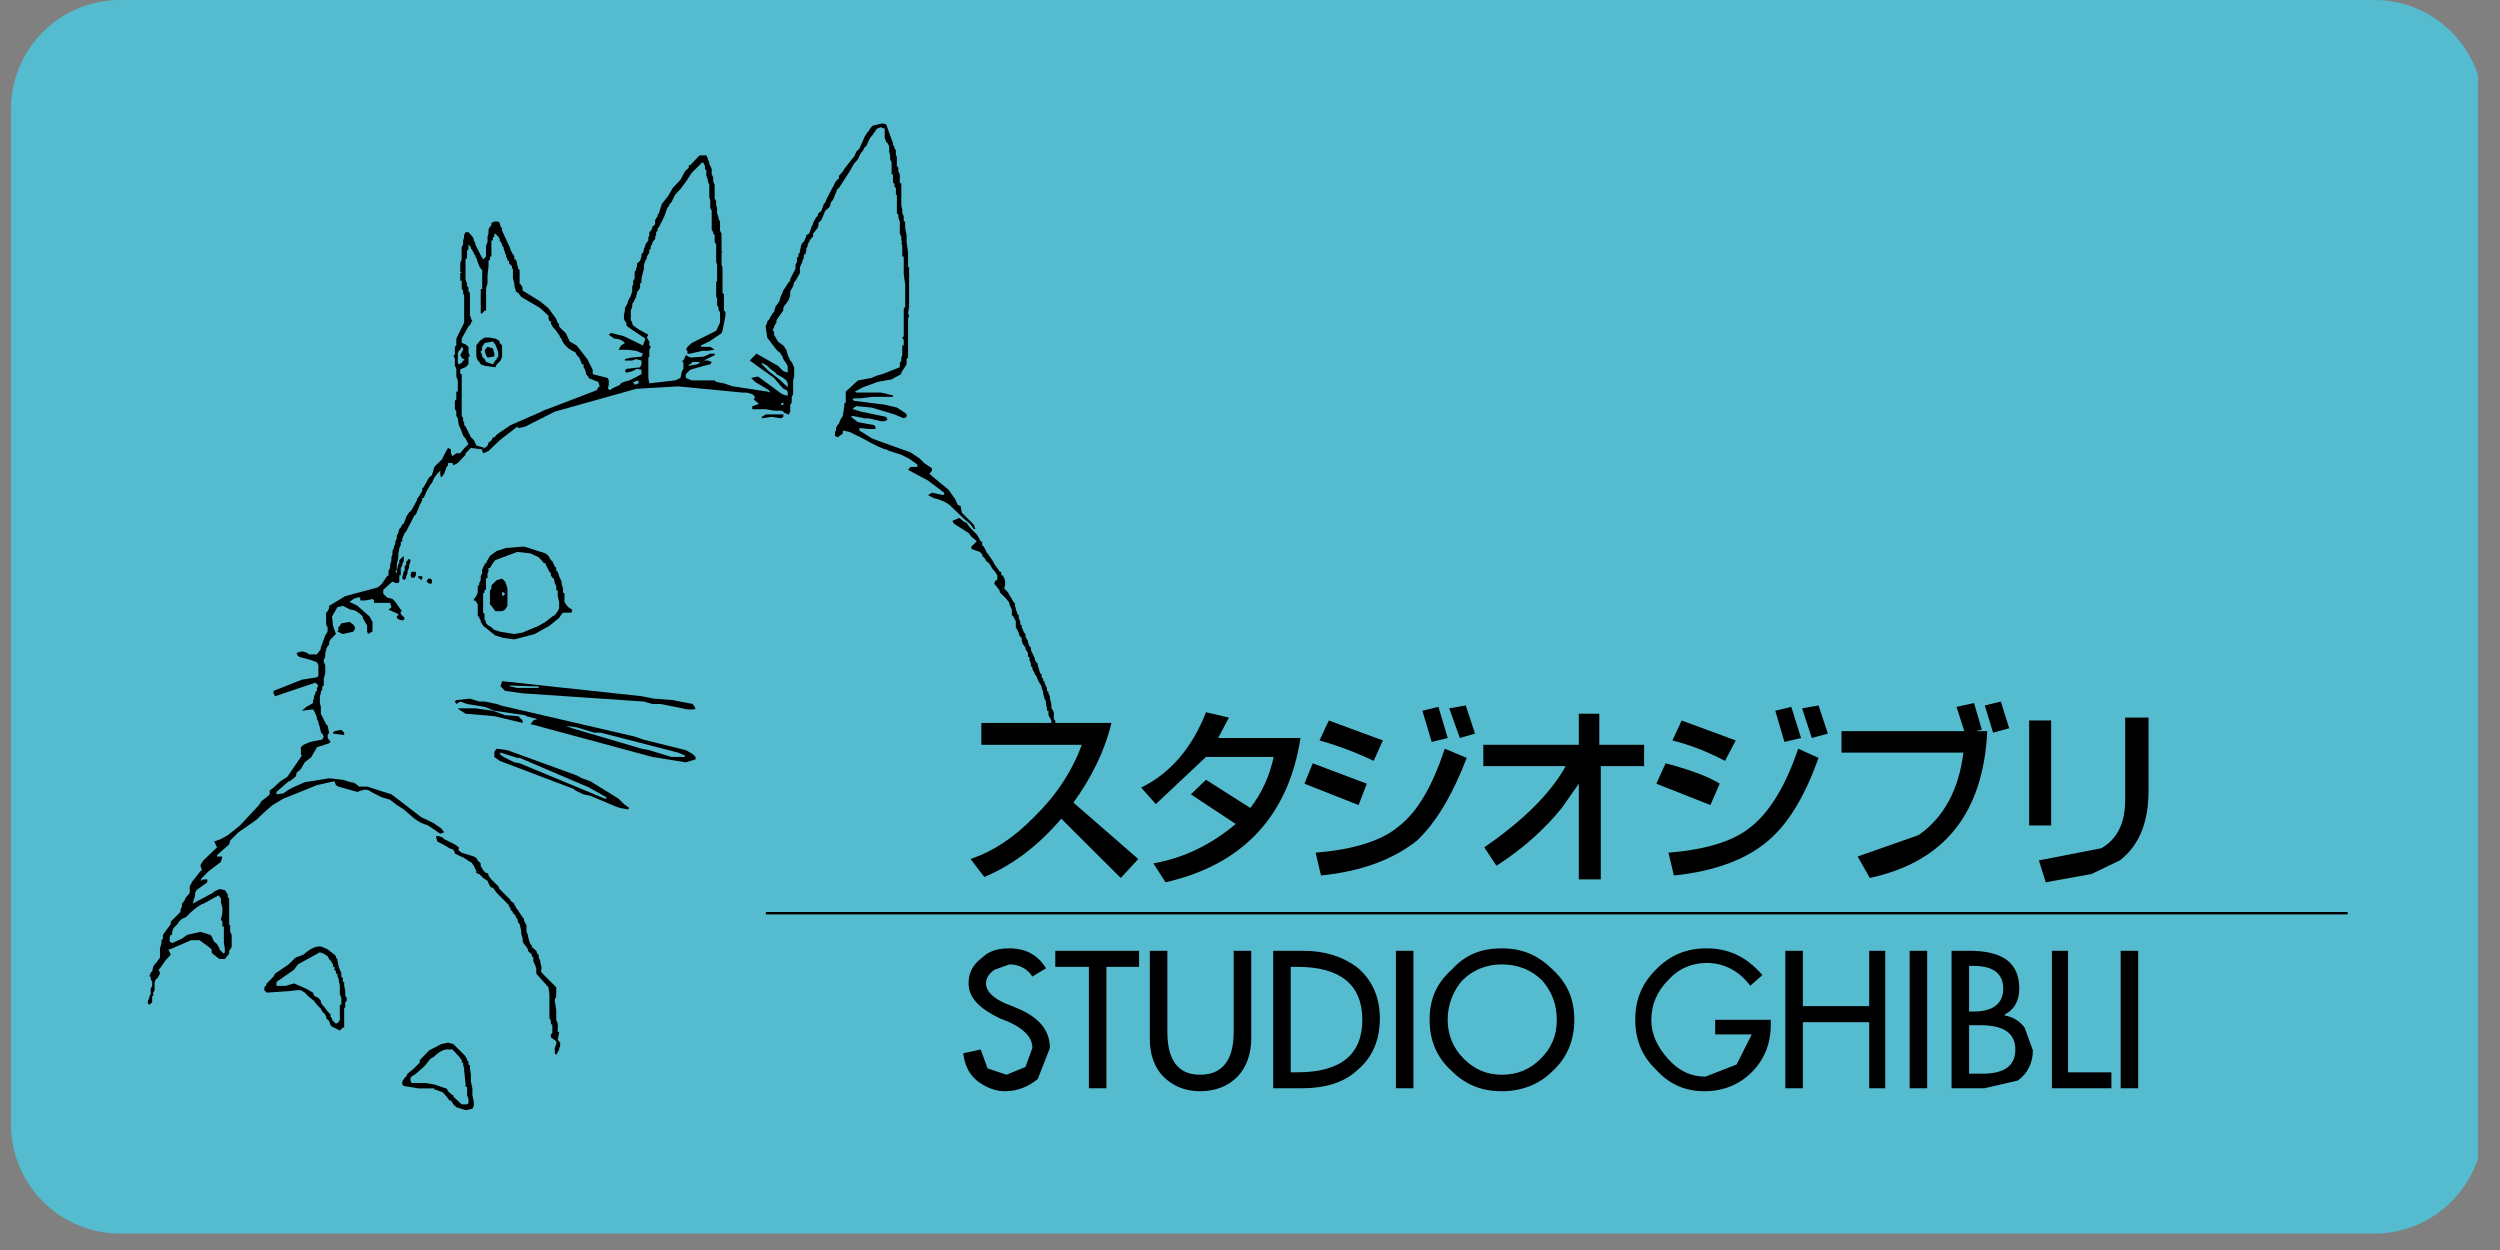 <svg xmlns="http://www.w3.org/2000/svg" xmlns:xlink="http://www.w3.org/1999/xlink" width="150" zoomAndPan="magnify" viewBox="0 0 112.5 56.25" height="75" preserveAspectRatio="xMidYMid meet" version="1.0"><rect x="0" y="0" width="112.5" height="56.25" fill="#808080" stroke="none"/><defs><clipPath id="7a5cc5aa4e"><path d="M 0.492 0 L 111.512 0 L 111.512 55.512 L 0.492 55.512 Z M 0.492 0 " clip-rule="nonzero"/></clipPath><clipPath id="ea605d7382"><path d="M 5.406 0 L 106.844 0 C 108.145 0 109.395 0.516 110.316 1.438 C 111.238 2.359 111.758 3.609 111.758 4.914 L 111.758 50.598 C 111.758 51.898 111.238 53.148 110.316 54.07 C 109.395 54.992 108.145 55.512 106.844 55.512 L 5.406 55.512 C 4.102 55.512 2.852 54.992 1.934 54.07 C 1.012 53.148 0.492 51.898 0.492 50.598 L 0.492 4.914 C 0.492 3.609 1.012 2.359 1.934 1.438 C 2.852 0.516 4.102 0 5.406 0 Z M 5.406 0 " clip-rule="nonzero"/></clipPath><clipPath id="c4709912c6"><path d="M 18 18 L 105.738 18 L 105.738 49.957 L 18 49.957 Z M 18 18 " clip-rule="nonzero"/></clipPath><clipPath id="07d8b8fe7a"><path d="M 11 15 L 48 15 L 48 49.957 L 11 49.957 Z M 11 15 " clip-rule="nonzero"/></clipPath><clipPath id="f7f2f4fcd0"><path d="M 6.562 5.551 L 44 5.551 L 44 46 L 6.562 46 Z M 6.562 5.551 " clip-rule="nonzero"/></clipPath></defs><g clip-path="url(#7a5cc5aa4e)"><g clip-path="url(#ea605d7382)"><path fill="#55bbcf" d="M 0.492 0 L 111.758 0 L 111.758 55.512 L 0.492 55.512 Z M 0.492 0 " fill-opacity="1" fill-rule="nonzero"/></g></g><path fill="#ffffff" d="M 25.273 32.664 L 25.273 32.598 L 25.207 32.598 L 24.855 32.531 Z M 25.273 32.664 " fill-opacity="1" fill-rule="nonzero"/><g clip-path="url(#c4709912c6)"><path fill="#000000" d="M 45.426 43.398 C 45.844 43.398 46.215 43.574 46.457 43.945 L 47.07 43.574 C 46.699 42.961 46.148 42.676 45.426 42.676 C 44.922 42.676 44.504 42.785 44.199 43.094 C 43.781 43.398 43.586 43.77 43.586 44.254 C 43.586 44.906 44.09 45.391 44.988 45.824 L 45.426 46 C 46.086 46.309 46.457 46.68 46.457 47.16 L 46.148 48.012 L 45.293 48.363 L 44.441 48.078 L 44.133 47.227 L 43.344 47.398 C 43.41 47.902 43.582 48.316 43.957 48.625 C 44.328 48.91 44.746 49.105 45.227 49.105 C 45.777 49.105 46.258 48.91 46.699 48.559 L 47.246 47.16 C 47.246 46.371 46.762 45.762 45.711 45.344 L 45.227 45.148 C 44.68 44.906 44.371 44.602 44.371 44.254 C 44.371 44.012 44.504 43.816 44.746 43.641 Z M 49.789 43.508 L 51.258 43.508 L 51.258 42.785 L 47.488 42.785 L 47.488 43.508 L 49 43.508 L 49 48.973 L 49.789 48.973 Z M 56.305 46.746 L 56.305 42.785 L 55.516 42.785 L 55.516 46.438 C 55.516 47.707 55.012 48.363 54 48.363 C 53.016 48.363 52.531 47.707 52.531 46.438 L 52.531 42.785 L 51.742 42.785 L 51.742 46.746 C 51.742 47.398 51.918 48.012 52.355 48.449 C 52.773 48.867 53.32 49.105 54 49.105 C 54.723 49.105 55.273 48.867 55.688 48.449 C 56.105 48.012 56.305 47.398 56.305 46.746 M 58.629 42.785 L 57.293 42.785 L 57.293 48.973 L 58.562 48.973 L 58.387 48.254 L 58.082 48.254 L 58.082 43.508 L 58.387 43.508 C 60.316 43.508 61.305 44.316 61.305 45.891 C 61.305 47.465 60.316 48.254 58.387 48.254 L 58.562 48.973 C 59.594 48.973 60.449 48.734 61.043 48.188 C 61.723 47.641 62.094 46.852 62.094 45.824 C 62.094 44.844 61.723 44.055 61.043 43.508 C 60.383 43.027 59.594 42.785 58.629 42.785 M 63.605 42.785 L 62.816 42.785 L 62.816 48.973 L 63.605 48.973 Z M 70.844 45.891 C 70.844 44.973 70.539 44.25 69.879 43.641 C 69.199 42.961 68.477 42.676 67.578 42.676 C 66.656 42.676 65.934 42.961 65.32 43.641 L 65.801 44.121 C 66.285 43.641 66.898 43.398 67.578 43.398 C 68.301 43.398 68.914 43.641 69.398 44.121 C 69.84 44.629 70.059 45.219 70.055 45.891 C 70.062 46.578 69.82 47.16 69.332 47.641 C 68.848 48.129 68.266 48.367 67.578 48.363 C 66.898 48.363 66.348 48.121 65.867 47.641 C 65.383 47.16 65.145 46.547 65.145 45.891 C 65.145 45.215 65.383 44.602 65.801 44.121 L 65.32 43.641 C 64.637 44.25 64.332 44.973 64.332 45.891 C 64.332 46.789 64.637 47.574 65.32 48.188 C 65.934 48.801 66.656 49.105 67.578 49.105 C 68.477 49.105 69.266 48.801 69.879 48.188 C 70.539 47.574 70.844 46.789 70.844 45.891 M 78.762 44.359 L 79.309 43.879 C 78.629 43.094 77.84 42.676 76.809 42.676 C 75.91 42.676 75.164 42.961 74.508 43.641 C 73.895 44.25 73.586 44.973 73.586 45.891 C 73.586 46.789 73.895 47.531 74.508 48.121 C 75.121 48.801 75.844 49.105 76.699 49.105 C 77.555 49.105 78.277 48.801 78.828 48.25 C 79.375 47.707 79.684 46.984 79.684 46.133 L 79.684 45.891 L 77.184 45.891 L 77.184 46.547 L 78.828 46.547 L 78.148 47.902 L 76.746 48.449 C 76.086 48.449 75.539 48.188 75.055 47.641 C 74.574 47.094 74.309 46.547 74.309 45.891 C 74.309 45.211 74.574 44.602 75.055 44.121 C 75.539 43.574 76.152 43.332 76.809 43.332 C 77.598 43.332 78.277 43.707 78.762 44.359 M 80.34 42.785 L 80.34 48.973 L 81.129 48.973 L 81.129 46 L 84.113 46 L 84.113 48.973 L 84.836 48.973 L 84.836 42.785 L 84.113 42.785 L 84.113 45.277 L 81.129 45.277 L 81.129 42.785 Z M 86.723 48.973 L 86.723 42.785 L 85.934 42.785 L 85.934 48.973 Z M 88.609 42.785 L 87.82 42.785 L 87.82 48.973 L 89.289 48.973 L 90.801 48.625 C 91.242 48.316 91.48 47.816 91.48 47.27 L 91.109 46.242 C 90.879 45.941 90.582 45.762 90.211 45.695 L 90.211 45.652 C 90.629 45.453 90.867 45.039 90.867 44.492 C 90.867 43.332 90.145 42.785 88.609 42.785 L 88.609 43.465 L 88.805 43.465 C 89.703 43.465 90.145 43.816 90.145 44.492 C 90.145 45.148 89.703 45.52 88.805 45.52 L 88.609 45.52 L 88.609 46.133 L 89.113 46.133 C 90.145 46.133 90.691 46.48 90.691 47.227 C 90.691 47.945 90.211 48.316 89.223 48.316 L 88.609 48.316 L 88.609 43.465 M 92.336 48.973 L 95.012 48.973 L 95.012 48.254 L 93.062 48.254 L 93.062 42.785 L 92.336 42.785 Z M 96.219 48.973 L 96.219 42.785 L 95.43 42.785 L 95.43 48.973 Z M 44.16 32.531 L 44.16 33.516 L 48.68 33.516 C 48.238 34.719 47.516 35.812 46.527 36.773 C 45.629 37.691 44.707 38.305 43.676 38.656 L 44.293 39.465 C 45.496 38.961 46.66 38.129 47.758 36.84 L 50.434 39.508 L 51.223 38.656 L 48.305 36.117 C 49.094 35.023 49.707 33.824 50.016 32.531 Z M 54.27 34.062 L 57.316 34.062 C 57.121 34.961 56.77 35.703 56.266 36.359 L 54.27 35.09 L 53.59 35.746 L 55.609 37.078 C 54.512 38 53.281 38.609 51.902 38.852 L 52.449 39.703 C 55.914 38.918 57.977 36.73 58.523 33.211 L 54.816 33.211 L 55.301 32.293 L 54.27 32.051 C 53.656 33.625 52.691 34.785 51.352 35.441 L 52.012 36.184 Z M 66.004 34.105 L 65.016 33.691 C 64.469 35.332 63.809 36.535 62.91 37.211 C 62.121 37.867 60.828 38.238 59.203 38.371 L 59.445 39.398 C 61.332 39.203 62.715 38.656 63.766 37.824 C 64.602 37.035 65.344 35.812 66.004 34.105 M 66.375 33.012 L 65.961 31.746 L 65.215 31.875 L 65.695 33.211 Z M 59.074 34.348 L 58.699 35.266 L 61.137 36.227 L 61.508 35.266 Z M 59.797 32.422 L 59.379 33.32 C 60.219 33.555 61.027 33.863 61.816 34.238 L 62.23 33.32 Z M 64.008 31.984 L 64.426 33.387 L 65.148 33.211 L 64.73 31.809 Z M 75.676 32.422 L 75.258 33.32 C 76.047 33.516 76.836 33.824 77.625 34.238 L 78.109 33.32 Z M 74.953 34.348 L 74.535 35.266 L 76.969 36.227 L 77.387 35.266 C 76.902 34.961 76.113 34.652 74.953 34.348 M 81.836 34.105 L 80.918 33.691 C 80.367 35.332 79.645 36.535 78.789 37.211 C 78 37.867 76.727 38.238 75.082 38.371 L 75.324 39.398 C 77.211 39.203 78.613 38.656 79.578 37.824 C 80.5 37.035 81.223 35.812 81.836 34.105 M 81.531 33.211 L 82.254 33.012 L 81.836 31.746 L 81.094 31.875 Z M 80.301 33.387 L 81.047 33.211 L 80.609 31.809 L 79.887 31.984 Z M 90.414 32.773 L 90.039 31.57 L 89.316 31.746 L 89.688 32.969 Z M 88.898 32.902 L 89.184 32.84 L 88.832 31.637 L 88.043 31.809 L 88.395 32.902 L 82.867 32.902 L 82.867 33.867 L 88.352 33.867 C 88.152 35.504 87.496 36.773 86.332 37.582 L 83.594 38.543 L 84.141 39.508 C 87.496 38.785 89.25 36.598 89.426 32.902 L 88.898 32.902 M 96.684 32.293 L 95.633 32.293 L 95.633 35.988 C 95.633 37.035 95.281 37.758 94.559 38.172 L 91.75 38.719 L 92.059 39.703 L 94.117 39.332 L 95.391 38.719 C 96.246 38.062 96.684 37.035 96.684 35.57 L 96.684 32.293 M 92.301 32.422 L 91.312 32.422 L 91.312 37.145 L 92.301 37.145 Z M 66.75 33.516 L 66.75 34.477 L 70.457 34.477 C 69.773 35.703 68.57 36.906 66.793 38.129 L 67.34 38.961 C 68.57 38.172 69.535 37.277 70.281 36.359 L 71.047 35.266 L 71.047 39.574 L 72.035 39.574 L 72.035 34.477 L 73.984 34.477 L 73.984 33.516 L 71.969 33.516 L 71.969 32.117 L 71.047 32.117 L 71.047 33.516 Z M 105.648 41.148 L 105.648 41.039 L 34.461 41.039 L 34.461 41.148 Z M 35.25 18.758 L 35.25 18.648 L 34.461 18.648 L 34.285 18.758 L 34.285 18.824 L 34.703 18.758 L 35.141 18.824 Z M 25.402 26.715 L 25.336 26.652 L 25.336 26.477 L 25.273 26.277 L 25.273 26.168 L 25.16 25.93 L 25.098 25.73 L 25.031 25.688 L 25.031 25.559 L 24.965 25.492 L 24.855 25.25 L 24.789 25.207 L 24.68 25.012 L 24.547 24.902 L 23.582 24.594 L 22.77 24.66 L 22.355 24.793 L 22.047 25.012 L 21.98 25.141 L 21.938 25.207 L 21.871 25.34 L 21.805 25.383 L 21.805 25.449 L 21.742 25.492 L 21.742 25.559 L 21.695 25.625 L 21.695 25.797 L 21.633 25.93 L 21.633 26.105 L 21.566 26.234 L 21.566 26.344 L 21.5 26.344 L 21.5 26.652 L 21.434 26.824 L 21.324 26.957 L 21.324 27.023 L 21.391 27.023 L 21.5 27.199 L 21.5 27.742 L 21.566 27.742 L 21.566 27.809 L 21.633 27.918 L 21.633 27.984 L 21.742 28.16 L 21.871 28.051 L 21.871 27.984 L 21.805 27.875 L 21.805 27.633 L 21.742 27.57 L 21.742 26.715 L 21.805 26.652 L 21.805 26.539 L 21.871 26.539 L 21.871 26.039 L 21.938 25.996 L 21.938 25.797 L 21.98 25.73 L 21.98 25.559 L 22.047 25.559 L 22.18 25.34 L 22.289 25.207 L 23.277 24.836 L 23.867 24.902 L 24.242 25.078 L 24.48 25.34 L 24.547 25.34 L 24.547 25.383 L 24.723 25.73 L 24.789 25.797 L 24.789 25.887 L 24.855 25.996 L 24.922 26.039 L 24.965 26.234 L 24.965 26.277 L 25.031 26.344 L 25.031 26.539 L 25.098 26.586 L 25.098 26.824 L 25.16 27.09 L 25.16 27.371 L 25.098 27.504 L 24.965 27.68 L 24.855 27.742 L 24.547 27.984 L 24.242 28.16 L 23.516 28.465 L 23.145 28.531 L 22.484 28.422 L 22.289 28.355 L 22.246 28.355 L 22.113 28.227 L 21.938 28.117 L 21.871 28.051 L 21.742 28.16 L 22.289 28.598 L 22.66 28.707 L 23.145 28.773 L 24.066 28.531 L 24.723 28.16 L 25.16 27.809 L 25.273 27.633 L 25.336 27.57 L 25.711 27.57 L 25.754 27.438 L 25.578 27.328 L 25.469 27.199 L 25.402 27.09 Z M 18.102 25.996 L 18.102 26.039 L 18.211 26.105 L 18.277 25.996 L 18.277 25.93 L 18.34 25.797 L 18.34 25.688 L 18.406 25.559 L 18.406 25.449 L 18.473 25.25 L 18.473 25.207 L 18.406 25.141 L 18.34 25.207 L 18.34 25.25 L 18.277 25.25 L 18.277 25.449 L 18.211 25.449 L 18.211 25.688 L 18.164 25.688 L 18.164 25.73 Z M 18.715 25.73 L 18.516 25.73 L 18.473 25.887 L 18.516 25.996 L 18.648 25.996 L 18.715 25.887 Z M 19 25.93 L 18.824 25.93 L 18.824 25.996 L 18.957 26.105 L 19 26.039 Z M 19.371 26.039 L 19.262 26.039 L 19.195 26.168 L 19.262 26.234 L 19.371 26.277 L 19.438 26.234 L 19.438 26.105 Z M 19.371 26.039 " fill-opacity="1" fill-rule="nonzero"/></g><path fill="#000000" d="M 22.047 26.586 L 22.047 27.199 L 22.113 27.262 L 22.289 27.504 L 22.594 27.504 L 22.727 27.438 L 22.836 27.262 L 22.836 26.477 L 22.66 26.652 L 22.727 26.715 L 22.66 26.824 L 22.594 26.781 L 22.594 26.652 L 22.66 26.652 L 22.836 26.477 L 22.77 26.277 L 22.727 26.168 L 22.594 26.039 L 22.355 26.105 L 22.113 26.344 L 22.113 26.477 Z M 15.973 28.289 L 15.973 28.227 L 15.906 28.117 L 15.73 27.984 L 15.359 28.051 L 15.293 28.16 L 15.227 28.227 L 15.227 28.355 L 15.184 28.422 L 15.426 28.531 L 15.906 28.422 Z M 22.594 30.652 L 22.531 30.848 L 22.531 30.891 L 22.727 31.09 L 22.969 30.891 L 22.902 30.848 L 24.242 30.891 L 24.242 30.957 L 23.277 30.957 L 22.969 30.891 L 22.727 31.09 L 23.516 31.199 L 28.977 31.57 L 29.352 31.68 L 29.723 31.68 L 30.93 31.922 L 31.238 31.922 L 31.301 31.875 L 31.172 31.68 L 30.273 31.504 L 29.418 31.438 L 28.867 31.328 Z M 21.391 31.875 L 20.602 31.875 L 20.645 31.922 L 20.949 32.117 L 22.246 32.227 L 23.516 32.531 L 23.516 32.422 L 23.32 32.227 L 22.727 32.184 L 22.18 31.984 Z M 21.391 31.875 " fill-opacity="1" fill-rule="nonzero"/><g clip-path="url(#07d8b8fe7a)"><path fill="#000000" d="M 31.301 34.172 L 31.301 34.062 L 31.172 33.93 L 30.863 33.758 L 30.82 33.996 L 30.82 34.062 L 30.207 34.062 L 29.219 33.758 L 28.867 33.691 L 25.754 32.773 L 25.469 32.664 L 25.953 32.73 L 26.742 32.969 L 27.027 32.969 L 30.512 33.867 L 30.82 33.996 L 30.863 33.758 L 28.934 33.277 L 28.562 33.145 L 22.531 31.746 L 22.355 31.68 L 21.809 31.57 L 21.566 31.57 L 21.148 31.438 L 20.535 31.504 L 20.469 31.57 L 20.535 31.68 L 20.711 31.57 L 21.016 31.68 L 21.809 31.809 L 22.246 31.984 L 23.625 32.184 L 23.691 32.227 L 24.176 32.359 L 24 32.422 L 23.867 32.598 L 23.934 32.598 L 29.352 34.062 L 30.863 34.305 Z M 15.488 33.078 L 15.488 32.969 L 15.359 32.84 L 15.051 32.902 L 14.984 32.969 L 14.984 33.012 Z M 22.246 33.824 L 22.246 34.062 L 22.484 34.238 L 22.66 34.062 L 22.484 33.93 L 22.531 33.867 L 23.277 34.105 L 23.387 34.105 L 26.258 35.332 L 26.434 35.398 L 27.289 35.879 L 27.289 35.941 L 27.223 35.941 L 23.387 34.348 L 23.145 34.305 L 22.66 34.062 L 22.484 34.238 L 25.82 35.504 L 25.887 35.57 L 26.258 35.746 L 26.566 35.812 L 27.707 36.293 L 27.902 36.359 L 28.254 36.426 L 28.32 36.359 L 28.078 36.184 L 27.836 35.941 L 26.566 35.156 L 26.191 35.023 L 25.953 34.895 L 22.836 33.758 L 22.355 33.691 Z M 19.984 37.758 L 19.922 37.691 L 19.746 37.625 L 19.613 37.625 L 19.68 37.867 L 20.051 38.062 L 20.227 38.172 L 20.402 38.238 L 20.469 38.371 L 20.469 38.414 L 20.887 38.609 L 21.148 38.785 L 21.191 38.785 L 21.324 38.961 L 21.434 39.199 L 21.434 39.289 L 21.566 39.332 L 21.742 39.508 L 21.938 39.637 L 22.047 39.879 L 22.113 39.945 L 22.18 39.945 L 22.355 40.184 L 22.902 40.73 L 22.902 40.797 L 22.969 40.84 L 22.969 40.93 L 23.078 41.039 L 23.078 41.082 L 23.211 41.211 L 23.211 41.277 L 23.277 41.344 L 23.32 41.52 L 23.387 41.586 L 23.453 41.891 L 23.453 42 L 23.52 42.242 L 23.52 42.371 L 23.582 42.48 L 23.695 42.613 L 23.758 42.723 L 23.758 42.789 L 23.934 42.961 L 23.934 43.027 L 24 43.094 L 24 43.27 L 24.066 43.398 L 24.133 43.574 L 24.133 43.816 L 24.68 44.426 L 24.723 44.734 L 24.723 45.824 L 24.789 45.934 L 24.789 46.066 L 24.855 46.133 L 24.855 46.484 L 24.789 46.547 L 24.789 46.68 L 25.031 46.855 L 25.031 46.984 L 24.965 47.16 L 24.965 47.402 L 25.031 47.465 L 25.164 47.227 L 25.164 47.16 L 25.207 47.094 L 25.207 46.922 L 25.098 46.789 L 25.164 46.438 L 25.098 46.438 L 25.098 46.066 L 25.031 45.891 L 25.031 45.453 L 24.965 45.039 L 24.965 44.973 L 25.031 44.844 L 25.031 44.426 L 24.418 43.816 C 24.375 43.77 24.309 43.707 24.375 43.574 L 24.309 43.27 L 24.309 43.227 L 24.242 43.094 L 24.242 42.961 L 24.176 42.918 L 24.133 42.785 L 23.934 42.613 L 23.934 42.547 L 23.867 42.48 L 23.824 42.371 L 23.758 42.129 L 23.758 42.066 L 23.691 41.934 L 23.691 41.629 L 23.625 41.52 L 23.625 41.473 L 23.582 41.473 L 23.582 41.344 L 23.516 41.277 L 23.387 41.082 L 23.32 40.973 L 23.211 40.84 L 23.211 40.797 L 23.145 40.73 L 23.145 40.664 L 22.969 40.535 L 22.969 40.492 L 22.484 40.008 L 22.422 39.879 L 22.113 39.574 L 21.98 39.398 L 21.98 39.332 L 21.938 39.289 L 21.871 39.289 L 21.742 39.156 L 21.629 38.961 L 21.629 38.852 L 21.5 38.719 L 21.434 38.609 L 21.324 38.543 L 20.773 38.371 L 20.598 38.238 L 20.645 38.238 L 20.645 38.129 L 20.469 38 Z M 14.504 42.613 C 14.328 42.547 14.086 42.613 13.781 42.852 L 13.648 42.961 L 13.297 43.094 L 12.988 43.398 L 12.375 43.816 L 12.309 43.945 L 12.004 44.254 L 11.961 44.363 L 11.895 44.426 L 11.895 44.559 L 12.004 44.668 L 12.988 44.602 L 13.34 44.559 L 13.539 44.559 L 13.715 44.668 L 13.887 44.844 L 14.129 45.039 L 14.262 45.215 L 14.438 45.391 L 14.504 45.52 L 14.633 45.652 L 14.68 45.762 L 14.68 45.828 L 14.809 45.938 L 14.875 46.133 L 14.941 46.199 L 15.293 46.375 L 15.426 46.242 L 15.488 46.242 L 15.488 45.344 L 15.535 45.344 L 15.535 45.105 L 15.602 45.039 L 15.602 44.906 L 15.535 44.797 L 15.535 44.559 L 15.488 44.363 L 15.488 44.188 L 15.426 44.188 L 15.426 44.012 L 15.359 43.945 L 15.227 44.012 L 15.293 44.363 L 15.293 44.734 L 15.359 44.91 L 15.359 45.215 L 15.293 45.215 L 15.293 45.891 L 15.227 46.004 L 15.117 46.066 L 14.941 45.895 L 14.941 45.828 L 14.875 45.762 L 14.875 45.652 L 14.746 45.52 L 14.57 45.281 L 14.504 45.215 L 14.438 45.105 L 14.438 45.039 L 14.328 44.906 L 14.195 44.844 L 14.129 44.797 L 14.086 44.668 L 13.777 44.492 L 13.23 44.254 L 12.859 44.363 L 12.441 44.363 L 12.441 44.188 L 13.23 43.641 L 13.406 43.398 L 14.395 42.852 L 14.57 42.918 L 14.637 42.961 L 14.746 43.027 L 14.809 43.16 L 14.875 43.227 L 14.941 43.332 L 14.984 43.398 L 14.984 43.508 L 15.051 43.508 L 15.051 43.641 L 15.117 43.707 L 15.117 43.816 L 15.184 43.816 L 15.184 43.945 L 15.227 44.012 L 15.359 43.945 L 15.359 43.773 L 15.293 43.641 L 15.227 43.465 L 15.227 43.402 L 15.184 43.227 L 15.184 43.156 L 15.117 43.094 L 15.117 43.027 L 15.051 42.961 L 14.746 42.723 Z M 21.016 47.707 L 21.016 47.641 L 20.949 47.574 L 20.949 47.531 L 20.402 46.984 L 20.16 46.918 L 19.855 46.984 L 19.309 47.27 L 18.891 47.707 L 18.891 47.816 L 18.582 48.121 L 18.34 48.316 L 18.277 48.449 L 18.211 48.492 L 18.102 48.668 L 18.102 48.801 L 18.164 48.867 L 18.824 48.977 L 19.547 48.977 L 19.547 48.801 L 19.129 48.734 L 18.516 48.734 L 18.473 48.625 L 18.473 48.496 L 18.516 48.449 L 18.715 48.32 L 19.066 48.012 L 19.133 47.945 L 19.371 47.641 L 19.504 47.574 C 19.68 47.402 19.855 47.27 20.051 47.227 L 20.359 47.227 L 20.645 47.531 L 20.777 47.707 L 20.777 47.816 L 20.844 47.816 L 20.844 47.949 L 20.887 48.078 L 20.887 48.188 L 20.953 48.801 L 20.953 48.91 L 21.02 48.91 L 21.02 49.281 L 21.082 49.457 L 21.082 49.652 L 21.02 49.695 L 20.777 49.695 L 20.402 49.348 L 20.402 49.281 L 20.359 49.281 L 20.164 49.105 L 20.098 48.977 L 20.055 48.977 L 19.547 48.801 L 19.547 49.039 L 19.613 49.039 L 19.922 49.152 L 20.098 49.348 L 20.227 49.523 L 20.293 49.523 L 20.402 49.695 L 20.535 49.828 L 20.953 49.957 L 21.258 49.895 L 21.324 49.762 L 21.324 49.586 L 21.258 49.281 L 21.258 48.977 L 21.191 48.668 L 21.191 48.363 L 21.148 48.078 L 21.148 47.949 L 21.082 47.902 L 21.082 47.773 Z M 42.926 23.566 L 43.586 23.984 L 43.715 24.156 L 43.957 24.355 L 43.715 24.594 L 43.715 24.703 L 44.09 24.836 L 44.199 24.945 L 44.199 25.012 L 44.328 25.141 L 44.375 25.25 L 44.504 25.34 L 44.57 25.449 L 44.68 25.625 L 44.746 25.688 L 44.879 25.887 L 44.879 26.105 L 44.812 26.105 L 44.746 26.234 L 44.746 26.277 L 44.879 26.434 L 44.988 26.586 L 44.988 26.652 L 45.293 26.957 L 45.426 27.133 L 45.426 27.199 L 45.535 27.438 L 45.535 27.68 L 45.602 27.742 L 45.668 27.875 L 45.668 27.918 L 45.711 27.918 L 45.711 28.227 L 45.844 28.465 L 45.844 28.531 L 45.91 28.66 L 45.977 28.707 L 45.977 28.836 L 46.02 28.969 L 46.148 29.145 L 46.148 29.207 L 46.215 29.316 L 46.258 29.383 L 46.258 29.559 L 46.324 29.559 L 46.324 29.688 L 46.391 29.863 L 46.391 29.996 L 46.457 29.996 L 46.457 30.105 L 46.523 30.238 L 46.566 30.301 L 46.566 30.348 L 46.633 30.41 L 46.699 30.586 L 46.766 30.719 L 46.809 30.781 L 46.875 30.891 L 46.875 30.957 L 46.941 31.133 L 46.941 31.199 L 47.004 31.438 L 47.07 31.57 L 47.07 31.68 L 47.113 31.875 L 47.113 31.984 L 47.18 31.984 L 47.18 32.184 L 47.312 32.422 L 47.312 32.73 L 47.355 32.73 L 47.355 32.84 L 47.598 32.84 L 47.598 32.73 L 47.555 32.73 L 47.555 32.531 L 47.488 32.531 L 47.488 32.422 L 47.422 32.359 L 47.422 32.051 L 47.355 31.922 L 47.312 31.875 L 47.312 31.68 L 47.246 31.438 L 47.246 31.328 L 47.18 31.199 L 47.18 31.133 L 47.113 31.09 L 47.113 30.957 L 47.07 30.891 L 47.004 30.719 L 47.004 30.652 L 46.941 30.652 L 46.941 30.543 L 46.875 30.477 L 46.875 30.348 L 46.809 30.301 L 46.699 29.93 L 46.699 29.863 L 46.633 29.801 L 46.566 29.688 L 46.566 29.625 L 46.391 29.254 L 46.391 29.145 L 46.324 29.078 L 46.258 28.902 L 46.258 28.836 L 46.215 28.773 L 46.148 28.66 L 46.148 28.531 L 46.082 28.465 L 45.977 28.227 L 45.977 28.117 L 45.91 28.117 L 45.91 27.984 L 45.844 27.809 L 45.844 27.68 L 45.777 27.633 L 45.777 27.57 L 45.711 27.438 L 45.711 27.371 L 45.668 27.262 L 45.668 27.133 L 45.602 27.09 L 45.535 26.957 L 45.426 26.781 L 45.359 26.652 L 45.184 26.477 L 45.23 26.344 L 45.23 26.168 L 45.184 25.996 L 45.117 25.887 L 45.055 25.887 L 45.055 25.73 L 44.988 25.73 L 44.922 25.625 L 44.746 25.383 L 44.68 25.25 L 44.438 24.902 L 44.375 24.836 L 44.375 24.793 L 44.266 24.594 L 44.199 24.531 L 44.199 24.398 L 44.133 24.355 L 44.023 24.156 L 43.957 24.051 L 43.648 23.742 L 43.473 23.504 L 43.41 23.504 L 43.168 23.305 L 42.859 23.438 Z M 22.594 15.543 L 22.484 15.434 L 22.484 15.367 L 22.422 15.305 L 22.289 15.238 L 22.18 15.367 L 22.289 15.5 L 22.422 15.848 L 22.422 16.09 L 22.355 16.09 L 22.355 16.156 L 22.289 16.223 L 22.18 16.395 L 21.871 16.285 L 21.809 16.156 L 21.695 16.047 L 21.695 15.98 L 21.633 15.848 L 21.633 15.785 L 21.695 15.785 L 21.695 15.609 L 21.742 15.543 L 21.809 15.434 L 22.18 15.367 L 22.289 15.238 L 22.047 15.191 L 21.809 15.191 L 21.633 15.305 L 21.566 15.367 L 21.434 15.543 L 21.434 16.047 L 21.5 16.223 L 21.566 16.285 L 21.633 16.395 L 21.809 16.461 L 22.289 16.527 L 22.355 16.395 L 22.531 16.223 L 22.594 16.047 Z M 22.594 15.543 " fill-opacity="1" fill-rule="nonzero"/></g><g clip-path="url(#f7f2f4fcd0)"><path fill="#000000" d="M 39.812 5.793 L 39.812 6.207 L 39.879 6.383 L 39.945 6.449 L 40.012 6.578 L 40.012 6.82 L 40.055 6.996 L 40.055 7.168 L 40.121 7.301 L 40.121 7.848 L 40.184 7.848 L 40.184 8.219 L 40.25 8.262 L 40.25 8.395 L 40.316 8.461 L 40.316 8.766 L 40.359 8.766 L 40.359 9.598 L 40.426 9.664 L 40.426 9.793 L 40.492 9.969 L 40.492 10.516 L 40.559 10.645 L 40.559 10.82 L 40.602 10.887 L 40.559 10.93 L 40.602 11.062 L 40.602 11.543 L 40.668 11.543 L 40.668 12.332 L 40.734 12.812 L 40.734 13.797 L 40.668 13.906 L 40.668 15.129 L 40.602 15.195 L 40.668 15.305 L 40.668 15.543 L 40.602 15.543 L 40.602 15.98 L 40.559 16.09 L 40.559 16.223 L 40.492 16.332 L 40.492 16.527 L 39.703 16.836 C 39.508 16.879 39.332 16.945 39.219 17.008 L 38.605 17.121 L 38.059 17.621 L 38.059 18.102 L 37.992 18.168 L 37.992 18.277 L 37.926 18.715 L 37.816 18.891 L 37.75 19.066 L 37.684 19.129 L 37.621 19.262 L 37.621 19.371 L 37.574 19.438 L 37.574 19.613 L 37.684 19.68 L 37.883 19.547 L 37.926 19.504 L 37.926 19.371 L 38.234 19.438 L 38.848 19.742 C 39.395 20.051 39.77 20.223 39.879 20.223 L 40.012 20.289 L 40.559 20.465 L 40.91 20.641 L 41.281 20.902 L 41.281 21.012 L 40.973 21.012 L 40.863 21.145 L 41.762 21.625 L 42.488 22.172 L 42.488 22.234 L 42.445 22.281 L 41.938 22.172 L 41.762 22.281 L 42.004 22.41 C 42.312 22.477 42.617 22.609 42.793 22.781 L 43.41 23.375 L 43.648 23.57 L 43.824 23.809 L 43.891 23.809 L 43.824 23.613 L 43.277 23.066 L 43.234 22.781 L 43.102 22.719 L 42.992 22.477 L 42.684 22.039 L 41.895 21.383 L 41.828 21.316 L 41.938 21.184 L 41.938 21.074 L 41.586 20.836 L 41.391 20.637 L 40.973 20.355 L 39.262 19.742 L 38.672 19.371 L 38.672 19.262 L 39.09 19.305 L 39.395 19.305 L 39.395 19.195 L 39.328 19.129 L 38.605 18.996 L 38.297 18.758 L 38.363 18.715 L 38.914 18.824 L 39.086 18.824 L 39.637 18.953 L 39.812 18.953 L 39.941 18.887 L 39.875 18.758 L 38.715 18.516 L 38.363 18.406 L 38.43 18.34 L 38.539 18.277 L 39.219 18.34 L 40.25 18.648 L 40.668 18.824 L 40.797 18.758 L 40.797 18.648 L 40.734 18.582 L 40.359 18.34 L 39.812 18.211 L 38.43 18.035 L 38.363 17.969 L 38.43 17.926 L 38.715 17.926 L 39.262 17.859 L 40.184 17.859 L 40.184 17.793 L 39.637 17.664 L 38.539 17.664 L 38.473 17.621 L 38.848 17.422 L 39.504 17.184 L 40.117 17.074 L 40.559 16.832 L 40.559 16.766 L 40.797 16.395 L 40.797 16.156 L 40.863 16.09 L 40.863 14.34 L 40.91 14.207 L 40.863 14.102 L 40.91 13.793 L 40.91 12.023 L 40.863 12.023 L 40.863 11.367 L 40.797 10.887 L 40.797 10.578 L 40.734 10.273 L 40.734 9.969 L 40.668 9.969 L 40.668 9.727 L 40.602 9.594 L 40.602 9.422 L 40.559 9.246 L 40.559 8.262 L 40.492 8.219 L 40.492 7.848 L 40.426 7.715 L 40.426 7.543 L 40.359 7.477 L 40.359 7.059 L 40.316 6.992 L 40.316 6.754 L 40.25 6.688 L 40.25 6.621 L 40.184 6.512 L 40.184 6.449 L 39.879 5.594 L 39.703 5.551 L 39.262 5.66 L 39.152 5.793 L 39.086 5.902 L 39.023 5.969 L 38.914 6.141 L 38.672 6.688 L 38.539 6.82 L 38.43 7.059 L 38.363 7.125 L 37.992 7.605 L 37.926 7.715 L 37.75 7.914 L 37.75 8.023 L 37.617 8.152 L 37.203 8.941 L 37.137 9.113 L 37.07 9.18 L 37.027 9.312 L 36.961 9.488 L 36.828 9.598 L 36.785 9.727 L 36.719 9.793 L 36.586 10.035 L 36.586 10.098 L 36.543 10.145 L 36.41 10.516 L 36.281 10.582 L 36.281 10.645 L 36.168 10.887 L 36.105 10.93 L 36.039 11.062 L 36.039 11.129 L 35.992 11.301 L 35.992 11.367 L 35.93 11.434 L 35.93 11.543 L 35.863 11.609 L 35.863 11.785 L 35.797 11.914 L 35.797 12.09 L 35.555 12.57 L 35.555 12.637 L 35.488 12.703 L 35.246 13.074 L 35.184 13.25 L 35.137 13.316 L 35.074 13.555 L 34.898 13.797 L 34.832 14.035 L 34.766 14.102 L 34.703 14.211 L 34.59 14.406 L 34.527 14.449 L 34.527 14.516 L 34.461 14.648 L 34.461 14.758 L 34.527 15.195 L 34.941 15.742 L 35.141 15.914 L 35.141 15.98 L 35.184 15.98 L 35.25 16.156 L 35.445 16.461 L 35.445 16.766 L 35.25 16.703 L 35.008 16.461 L 34.043 15.914 L 33.738 16.223 L 34.832 17.008 L 35.141 17.379 L 35.25 17.488 L 35.383 17.555 L 35.449 17.426 L 35.074 17.074 L 34.594 16.703 L 34.285 16.395 L 34.285 16.332 L 34.219 16.289 L 34.527 16.461 L 34.66 16.594 L 34.898 16.77 L 34.941 16.836 L 35.25 17.008 L 35.383 17.117 L 35.449 17.25 L 35.449 17.426 L 35.383 17.555 L 35.449 17.621 L 35.449 17.797 L 35.383 17.797 L 35.184 17.73 L 34.109 16.941 L 33.805 17.008 L 33.977 17.184 L 34.594 17.555 L 34.66 17.664 L 34.527 17.621 L 32.949 17.379 L 32.574 17.25 L 32.223 17.184 L 32.156 17.117 L 31.129 17.117 L 30.863 17.008 L 30.863 16.832 L 31.062 16.637 L 31.676 16.461 L 31.961 16.395 L 32.027 16.289 L 31.852 16.223 L 31.676 16.223 L 31.48 16.289 L 31.48 16.332 L 31.367 16.395 L 30.996 16.461 L 30.996 16.395 L 31.062 16.395 L 31.172 16.289 L 31.48 16.289 L 31.676 16.223 L 32.16 15.98 L 32.16 15.914 L 31.961 15.914 L 31.676 16.047 L 31.062 16.09 L 30.863 15.98 L 30.754 16.223 L 30.688 16.223 L 30.754 16.332 L 30.754 16.594 L 30.688 16.703 L 30.621 17.008 L 30.383 17.117 L 29.219 17.25 L 29.176 17.008 L 29.176 16.09 L 29.219 16.047 L 29.219 15.738 L 29.285 15.609 L 29.219 15.543 L 29.219 15.367 L 29.176 15.305 L 29.109 15.191 L 29.176 15.062 L 28.738 14.82 L 28.496 14.648 L 28.453 14.582 L 28.453 14.516 L 28.387 14.406 L 28.387 13.969 L 28.453 13.793 L 28.453 13.664 L 28.496 13.617 L 28.629 13.355 L 28.629 13.312 L 28.672 13.18 L 28.672 13.117 L 28.738 13.07 L 28.805 12.941 L 28.805 12.766 L 28.867 12.699 L 28.867 12.527 L 28.977 12.09 L 28.977 11.914 L 29.043 11.738 L 29.109 11.609 L 29.109 11.543 L 29.219 11.367 L 29.219 11.234 L 29.285 11.191 L 29.285 11.059 L 29.352 10.996 L 29.352 10.93 L 29.418 10.82 L 29.484 10.754 L 29.484 10.645 L 29.527 10.578 L 29.527 10.445 L 29.594 10.383 L 29.594 10.273 L 29.66 10.207 L 29.898 9.727 L 30.031 9.352 L 30.074 9.309 L 30.141 9.18 L 30.207 9.113 L 30.383 8.762 L 30.625 8.5 L 30.93 8.086 L 30.996 7.977 L 31.129 7.777 L 31.613 7.297 L 31.676 7.363 L 31.723 7.473 L 31.723 7.605 L 31.785 7.672 L 31.785 7.91 L 31.852 8.086 L 31.852 8.152 L 31.918 8.324 L 31.918 8.871 L 31.961 9.004 L 31.961 9.355 L 32.027 9.484 L 32.027 10.34 L 32.094 10.449 L 32.094 10.512 L 32.16 10.578 L 32.16 10.887 L 32.227 10.996 L 32.227 11.781 L 32.27 11.914 L 32.27 12.637 L 32.227 12.699 L 32.227 13.355 L 32.27 13.422 L 32.27 13.727 L 32.336 13.859 L 32.336 13.969 L 32.402 14.035 L 32.402 14.516 L 32.227 14.887 L 31.129 15.434 L 30.934 15.609 L 30.867 15.738 L 30.934 15.785 L 30.934 15.914 L 31.066 15.914 L 31.613 15.785 L 31.855 15.785 L 32.16 15.738 L 31.965 15.609 L 31.547 15.609 L 31.547 15.543 L 31.918 15.367 L 32.469 14.996 L 32.512 14.887 L 32.645 14.211 L 32.645 14.035 L 32.578 13.969 L 32.578 13.246 L 32.512 13.18 L 32.512 12.023 L 32.469 11.914 L 32.469 11.367 L 32.512 11.367 L 32.469 11.301 L 32.469 10.512 L 32.402 10.383 L 32.402 9.965 L 32.336 9.855 L 32.336 9.793 L 32.27 9.594 L 32.27 9.355 L 32.227 9.246 L 32.227 9.047 L 32.16 8.938 L 32.16 8.328 L 32.094 8.152 L 32.094 7.977 L 32.027 7.848 L 32.027 7.605 L 31.918 7.367 L 31.918 7.301 L 31.852 7.168 L 31.852 7.125 L 31.785 6.992 L 31.477 6.992 L 31.062 7.434 L 30.996 7.434 L 30.996 7.543 L 30.82 7.715 L 30.625 8.086 L 30.273 8.461 L 30.074 8.809 L 29.832 9.117 L 29.77 9.18 L 29.77 9.246 L 29.723 9.355 L 29.656 9.598 L 29.594 9.664 L 29.594 9.727 L 29.48 9.902 L 29.48 10.098 L 29.352 10.207 L 29.352 10.273 L 29.285 10.383 L 29.219 10.449 L 29.219 10.582 L 29.176 10.691 L 29.176 10.82 L 29.043 10.996 L 29.043 11.062 L 28.977 11.195 L 28.977 11.238 L 28.934 11.367 L 28.867 11.434 L 28.867 11.543 L 28.801 11.742 L 28.668 11.852 L 28.668 11.98 L 28.625 12.09 L 28.625 12.156 L 28.559 12.223 L 28.559 12.527 L 28.492 12.637 L 28.492 12.812 L 28.449 12.879 L 28.449 13.117 L 28.383 13.316 L 28.254 13.555 L 28.254 13.621 L 28.121 13.863 L 28.121 13.973 L 28.078 14.168 L 28.078 14.344 L 28.121 14.453 L 28.188 14.52 L 28.188 14.648 L 28.32 14.758 L 29.043 15.238 L 28.934 15.547 L 28.078 15.129 L 27.57 15 C 27.527 14.957 27.461 15 27.398 15.066 L 27.637 15.238 C 27.836 15.238 28.012 15.305 28.121 15.438 L 27.945 15.547 L 27.836 15.742 L 28.254 15.742 L 28.625 15.785 L 28.934 15.918 L 28.867 16.051 L 28.383 16.094 L 28.121 16.16 L 28.121 16.223 L 28.449 16.223 L 28.625 16.16 L 28.867 16.223 L 28.867 16.398 L 28.801 16.531 L 28.188 16.598 L 28.121 16.707 L 28.188 16.77 L 28.449 16.707 L 28.668 16.598 L 28.867 16.641 L 28.867 16.836 L 28.668 16.945 L 28.734 17.121 L 28.734 17.254 L 28.559 17.316 L 28.492 17.188 L 28.734 17.121 L 28.668 16.945 L 28.316 17.121 C 28.012 17.188 27.902 17.254 27.902 17.316 L 27.527 17.492 L 27.461 17.559 L 27.352 17.492 L 27.395 17.316 L 27.395 17.121 L 27.352 17.012 L 26.672 16.836 L 26.672 16.641 L 26.43 16.16 L 25.949 15.547 L 25.641 15.371 L 25.465 15 L 25.16 14.695 L 25.16 14.586 L 25.094 14.52 L 25.027 14.344 L 24.676 13.863 L 24.305 13.559 L 23.516 13.074 L 23.516 12.945 L 23.449 12.812 L 23.383 12.77 L 23.383 12.156 L 23.316 12.09 L 23.316 12.027 L 23.273 11.918 L 23.273 11.852 L 23.211 11.672 L 23.145 11.672 L 23.145 11.543 L 23.035 11.367 L 22.969 11.234 L 22.969 11.191 L 22.594 10.383 L 22.594 10.273 L 22.531 10.207 L 22.484 10.031 L 22.418 9.969 L 22.246 9.969 L 22.113 10.031 L 22.113 10.141 L 22.047 10.207 L 21.98 10.34 L 21.98 10.516 L 21.938 10.645 L 21.938 10.887 L 21.871 11.059 L 21.871 11.543 L 21.738 11.672 L 21.629 11.477 L 21.387 10.996 L 21.387 10.93 L 21.32 10.82 L 21.32 10.754 L 21.258 10.645 L 21.082 10.449 L 20.949 10.449 L 20.883 10.578 L 20.883 10.688 L 20.84 10.82 L 20.84 10.996 L 20.773 11.125 L 20.773 11.672 L 20.711 11.848 L 20.711 12.219 L 20.777 12.285 L 20.711 12.285 L 20.711 12.637 L 20.777 12.637 L 20.777 13.008 L 20.84 13.074 L 20.84 13.184 L 20.887 13.312 L 20.887 14.516 L 20.535 15.238 L 20.535 15.543 L 20.469 15.609 L 20.469 15.98 L 20.602 15.914 L 20.645 15.785 L 20.711 15.738 L 20.777 15.609 L 20.84 15.676 L 20.84 15.738 L 20.711 15.98 L 20.777 16.09 L 20.84 16.156 L 20.887 16.156 L 20.887 16.223 L 20.84 16.223 L 20.777 16.332 L 20.645 16.395 L 20.602 16.332 L 20.602 15.914 L 20.469 15.98 L 20.402 15.98 L 20.469 16.156 L 20.469 16.461 L 20.535 16.594 L 20.535 16.941 L 20.602 17.117 L 20.602 17.621 L 20.535 17.621 L 20.535 17.969 L 20.469 18.035 L 20.469 18.406 L 20.535 18.516 L 20.535 18.715 L 20.602 18.824 L 20.645 19.129 L 20.711 19.262 L 20.844 19.609 L 20.953 19.742 L 21.082 19.984 L 20.844 20.223 L 20.711 20.398 L 20.535 20.398 L 20.359 20.527 L 20.293 20.398 L 20.293 20.223 L 20.16 20.156 L 20.051 20.352 L 19.922 20.594 L 19.922 20.637 L 19.547 21.008 L 19.438 21.383 L 19.305 21.488 L 19.195 21.688 L 19.062 21.926 L 19 21.973 L 19 22.102 L 18.953 22.168 L 18.891 22.277 L 18.758 22.473 L 18.758 22.52 L 18.711 22.605 L 18.516 22.957 L 18.406 23.066 L 18.273 23.262 L 18.273 23.305 L 18.164 23.566 L 18.098 23.609 L 18.031 23.742 L 17.965 23.809 L 17.922 23.984 L 17.855 24.113 L 17.855 24.246 L 17.789 24.355 L 17.789 24.465 L 17.727 24.598 L 17.727 24.66 L 17.66 24.793 L 17.66 24.945 L 17.613 25.078 L 17.613 25.211 L 17.551 25.449 L 17.551 25.559 L 17.484 25.691 L 17.484 25.887 L 17.418 25.93 L 17.176 26.281 L 17 26.434 L 15.531 26.828 L 14.809 27.266 L 14.809 27.375 L 14.742 27.508 L 14.676 27.57 L 14.676 28.117 L 14.742 28.227 L 14.742 28.426 L 14.633 28.598 L 14.434 29.145 L 14.434 29.211 L 14.258 29.449 L 13.891 29.449 L 13.844 29.387 L 13.648 29.32 L 13.539 29.32 L 13.34 29.387 L 13.406 29.516 L 13.473 29.562 L 13.957 29.691 L 14.262 29.801 L 14.328 29.934 L 14.328 30.414 L 14.262 30.48 L 13.582 30.586 L 12.309 31.09 L 12.309 31.199 L 12.375 31.332 L 14.195 30.719 L 14.328 30.848 L 14.262 30.961 L 14.262 31.09 L 14.195 31.133 L 14.195 31.199 L 14.129 31.332 L 14.129 31.441 L 14.086 31.508 L 14.086 31.637 L 13.781 31.812 L 13.582 31.984 L 14.086 31.922 L 14.129 31.984 L 14.195 32.117 L 14.262 32.293 L 14.262 32.359 L 14.328 32.469 L 14.328 32.535 L 14.395 32.73 L 14.395 32.773 L 14.438 32.906 L 14.438 32.969 L 14.504 33.016 L 14.57 33.145 L 14.504 33.277 L 13.957 33.387 L 13.648 33.52 L 13.539 33.629 L 13.539 33.934 L 13.582 34 L 13.539 34.066 L 12.926 34.961 L 12.617 35.156 L 12.312 35.441 L 12.137 35.574 L 12.137 35.746 L 12.07 35.812 L 11.762 36.055 L 11.652 36.23 L 10.797 37.148 L 10.25 37.586 L 9.941 37.758 L 9.637 37.867 L 9.766 38.129 L 9.152 38.719 L 9.023 38.918 L 9.023 38.961 L 9.086 39.156 L 9.023 39.203 L 8.781 39.508 L 8.672 39.641 L 8.539 39.879 L 8.539 40.184 L 8.363 40.383 L 8.297 40.535 L 8.188 40.664 L 8.188 40.797 L 8.121 40.93 L 8.121 41.039 L 7.684 41.477 L 7.684 41.586 L 7.332 42.066 L 7.332 42.242 L 7.266 42.309 L 7.266 42.438 L 7.199 42.68 L 7.199 43.094 L 7.023 43.336 L 6.957 43.398 L 6.895 43.508 L 6.848 43.707 L 6.781 43.773 L 6.719 43.945 L 6.781 43.945 L 6.781 44.055 L 6.848 44.188 L 6.848 44.363 L 6.781 44.492 L 6.781 44.734 L 6.719 44.844 L 6.719 44.91 L 6.652 45.039 L 6.652 45.148 L 6.719 45.215 L 6.848 45.105 L 6.848 44.844 L 6.895 44.801 L 6.895 44.668 L 6.957 44.559 L 6.957 44.188 L 7.023 44.055 L 7.09 44.012 L 7.199 43.816 L 7.199 43.773 L 7.133 43.641 L 7.199 43.574 L 7.441 43.227 L 7.684 42.961 L 7.574 42.723 L 7.637 42.723 L 8.602 42.309 L 8.977 42.309 L 9.395 42.613 L 9.523 42.723 L 9.523 42.852 L 9.57 42.918 L 9.875 43.156 L 10.117 43.156 L 10.312 42.918 L 10.312 42.785 L 10.117 42.852 L 10.074 42.918 L 9.875 42.723 L 9.875 42.676 L 9.766 42.48 L 9.633 42.371 L 9.523 42.133 L 9.457 42.066 L 9.02 41.934 L 8.426 42.066 L 8.188 42.238 L 7.746 42.438 L 7.637 42.371 L 7.637 42.176 L 7.684 42.066 L 7.746 42.066 L 7.746 41.934 L 7.812 41.758 L 7.988 41.586 L 8.055 41.477 L 8.188 41.344 L 8.363 41.277 L 8.602 41.039 L 8.844 40.84 C 9.02 40.73 9.086 40.668 9.152 40.668 L 9.832 40.293 L 9.941 40.426 L 9.941 40.602 L 10.008 40.84 L 10.008 41.082 L 9.941 41.387 L 10.008 41.477 L 10.008 41.695 L 10.074 41.695 L 10.074 42.438 L 10.117 42.676 L 10.117 42.852 L 10.312 42.785 L 10.359 42.723 L 10.426 42.609 L 10.426 42.066 L 10.359 41.934 L 10.359 41.629 L 10.312 41.629 L 10.312 40.426 L 10.25 40.379 L 10.25 40.25 L 10.117 40.055 L 9.875 40.008 L 9.633 40.121 L 9.57 40.184 L 8.668 40.664 L 8.781 40.293 L 8.781 40.184 L 8.844 40.055 L 9.328 39.703 L 9.328 39.574 L 9.152 39.574 L 9.02 39.637 L 9.086 39.508 L 9.395 39.199 L 9.941 38.785 L 10.008 38.543 L 9.766 38.543 L 9.766 38.48 L 10.312 37.996 L 10.359 37.824 L 10.73 37.453 L 11.52 36.906 L 11.961 36.488 L 12.266 36.227 L 12.75 35.941 L 14.262 35.332 L 15.051 35.156 L 15.117 35.332 L 15.227 35.398 L 16.082 35.637 C 16.391 35.504 16.566 35.504 16.699 35.637 L 17.18 35.879 L 17.551 35.988 L 17.859 36.227 L 18.168 36.422 L 18.648 36.84 L 18.957 37.035 L 19.262 37.145 L 19.812 37.516 L 19.988 37.453 L 19.855 37.277 L 19.504 37.035 L 18.957 36.773 L 17.617 35.746 L 16.523 35.398 L 16.148 35.398 C 16.039 35.266 15.906 35.199 15.777 35.199 L 15.426 35.09 L 14.812 35.023 L 13.715 35.199 C 13.406 35.332 13.168 35.441 13.035 35.504 L 12.75 35.703 L 12.441 35.746 L 12.441 35.637 L 12.992 35.156 L 13.035 35.156 L 13.297 34.957 L 13.34 34.848 L 13.34 34.781 L 13.539 34.609 L 13.715 34.301 L 14.02 34.062 L 14.086 33.93 L 14.195 33.754 L 14.262 33.625 L 14.809 33.449 L 14.875 33.383 L 14.746 33.211 L 14.746 33.078 L 14.809 32.969 L 14.746 32.664 L 14.68 32.598 L 14.438 32.117 L 14.438 31.809 L 14.395 31.633 L 14.395 31.328 L 14.438 31.199 L 14.438 31.133 L 14.504 31.023 L 14.504 30.891 L 14.57 30.848 L 14.57 30.543 L 14.637 30.301 L 14.637 29.93 L 14.57 29.797 L 14.57 29.688 L 14.637 29.559 L 14.637 29.383 L 14.68 29.25 L 14.68 29.207 L 14.746 29.074 L 14.812 29.012 L 14.812 28.898 L 14.875 28.77 L 15.117 28.527 L 14.984 28.156 L 14.941 27.742 L 15.184 27.324 L 15.426 27.262 L 15.773 27.434 C 15.973 27.434 16.148 27.566 16.324 27.742 L 16.324 27.809 L 16.52 28.156 L 16.52 28.418 L 16.562 28.527 L 16.762 28.418 L 16.762 27.98 L 16.629 27.742 L 16.082 27.258 L 15.73 27.086 L 15.906 26.953 L 16.082 26.887 L 16.211 26.887 L 16.211 27.02 L 16.453 27.02 L 16.762 26.953 L 16.828 27.02 L 16.828 27.129 L 17.551 27.129 L 17.617 27.324 L 17.484 27.434 L 17.922 27.633 L 17.922 27.676 L 17.859 27.742 L 17.859 27.805 C 17.922 27.871 17.969 27.914 18.164 27.914 L 18.207 27.805 L 18.035 27.633 L 18.035 27.5 L 18.098 27.5 L 18.035 27.434 L 17.793 27.086 L 17.66 26.953 L 17.418 26.887 L 17.246 26.715 L 17.246 26.543 L 17.66 26.168 L 17.793 26.234 L 17.926 26.234 L 17.969 26.168 L 17.969 25.887 L 18.035 25.887 L 18.035 25.559 L 18.102 25.449 L 18.102 25.383 L 18.168 25.25 L 18.168 25.012 L 17.969 25.207 L 17.969 25.34 L 17.926 25.383 L 17.859 25.688 L 17.859 25.797 L 17.793 25.73 L 17.859 25.625 L 17.859 25.383 L 17.926 25.078 L 17.926 24.902 L 17.969 24.707 L 17.969 24.66 L 18.035 24.531 L 18.035 24.398 L 18.102 24.355 L 18.102 24.246 L 18.211 23.984 L 18.277 23.918 L 18.648 23.195 L 18.715 23.152 L 18.824 22.891 L 18.891 22.715 L 19 22.52 L 19 22.41 L 19.066 22.41 L 19.199 22.102 L 19.375 21.797 L 19.438 21.73 L 19.547 21.488 L 19.68 21.316 L 19.812 21.184 L 19.812 21.379 L 19.855 21.488 L 19.988 21.316 L 20.098 21.008 L 20.164 20.941 L 20.164 20.832 L 20.359 20.832 L 20.402 20.941 L 20.602 20.832 L 20.953 20.461 L 20.953 20.395 L 21.191 20.156 L 21.695 20.223 L 21.809 20.156 L 21.434 20.047 L 21.324 19.805 L 21.191 19.676 L 20.953 19.195 L 20.887 19.129 L 20.887 18.996 L 20.84 18.953 L 20.84 18.82 L 20.777 18.711 L 20.777 16.832 L 20.711 16.832 L 20.711 16.633 L 20.777 16.59 L 20.949 16.523 L 21.082 16.395 L 21.082 16.043 L 21.148 16.043 L 21.082 15.848 L 21.082 15.605 L 20.949 15.496 L 20.777 15.43 L 20.777 15.234 L 21.082 14.688 L 21.191 14.578 L 21.191 14.516 L 21.258 14.449 L 21.191 14.34 L 21.191 14.273 L 21.148 14.207 L 21.148 13.18 L 21.082 13.113 L 21.082 12.938 L 21.016 12.875 L 21.016 12.766 L 20.949 12.566 L 20.949 11.672 L 21.016 11.609 L 21.016 11.301 L 21.082 11.191 L 21.082 10.996 L 21.191 11.125 L 21.191 11.191 L 21.258 11.238 L 21.258 11.301 L 21.324 11.367 L 21.324 11.434 L 21.391 11.477 L 21.391 11.543 L 21.434 11.609 L 21.566 11.98 L 21.633 12.09 L 21.699 12.156 L 21.699 13.008 L 21.633 13.008 L 21.633 14.102 L 21.699 14.102 L 21.809 13.973 L 21.875 13.973 L 21.875 12.941 L 21.938 12.77 L 21.938 12.398 L 21.984 11.98 L 21.984 11.742 L 22.051 11.676 L 22.051 11.543 L 22.113 11.543 L 22.113 10.82 L 22.18 10.82 L 22.18 10.691 L 22.246 10.648 L 22.246 10.516 L 22.289 10.516 L 22.422 10.648 L 22.488 10.758 L 22.488 10.82 L 22.531 10.887 L 22.598 10.996 L 22.598 11.062 L 22.664 11.129 L 22.664 11.195 L 22.73 11.367 L 22.73 11.434 L 22.773 11.434 L 22.773 11.543 L 22.84 11.676 L 22.84 11.742 L 22.906 11.742 L 22.906 11.852 L 23.039 11.98 L 23.039 12.09 L 23.082 12.09 L 23.082 12.527 L 23.148 12.77 L 23.148 12.879 L 23.211 13.074 L 23.211 13.117 L 23.324 13.184 L 23.453 13.359 L 24.309 13.863 L 24.684 14.211 L 24.684 14.344 L 24.727 14.453 L 24.793 14.453 L 24.793 14.586 L 24.859 14.652 L 24.859 14.695 L 25.035 14.891 L 25.102 15 L 25.164 15.066 L 25.211 15.195 L 25.277 15.242 L 25.277 15.309 L 25.406 15.504 L 25.582 15.68 L 25.758 15.789 L 25.891 15.852 L 25.957 15.984 L 26.066 16.094 L 26.195 16.398 L 26.262 16.398 L 26.262 16.531 L 26.309 16.598 L 26.371 16.773 L 26.371 16.84 L 26.48 16.949 L 26.48 17.012 L 26.922 17.188 L 26.988 17.383 L 26.922 17.43 L 26.855 17.559 L 24.793 18.348 C 24.617 18.414 24.422 18.477 24.379 18.52 L 22.973 19.133 L 22.359 19.551 L 22.25 19.68 L 22.184 19.68 L 22.117 19.812 L 21.984 19.922 L 21.941 20.051 L 21.812 20.164 L 21.699 20.227 L 21.699 20.293 L 21.746 20.402 L 21.984 20.293 L 22.488 19.812 L 23.281 19.199 L 23.324 19.266 L 23.629 19.199 L 24.969 18.523 L 28.633 17.496 L 30.516 17.387 L 33.434 17.668 L 33.609 17.668 L 33.852 17.734 L 33.98 17.867 L 33.918 17.977 L 34.156 18.172 L 33.852 18.281 L 33.852 18.414 L 34.465 18.414 L 34.836 18.48 L 35.188 18.48 L 35.145 18.219 L 35.145 18.172 L 35.254 18.105 L 35.254 18.219 L 35.145 18.219 L 35.188 18.48 L 35.32 18.59 L 35.496 18.656 L 35.562 18.523 L 35.562 18.219 L 35.629 18.105 L 35.629 17.867 L 35.691 17.734 L 35.691 17.125 L 35.738 16.949 L 35.738 16.531 L 35.629 16.293 L 35.562 16.227 L 35.453 15.988 L 35.387 15.746 L 35.254 15.551 L 35.012 15.375 L 34.836 15.07 L 34.836 14.961 L 34.766 14.82 L 34.832 14.758 L 34.832 14.691 L 34.898 14.582 L 34.941 14.516 L 34.941 14.406 L 35.25 13.969 L 35.25 13.859 L 35.316 13.727 L 35.383 13.664 L 35.492 13.488 L 35.559 13.312 L 35.559 13.117 L 35.691 12.875 L 35.734 12.703 L 35.801 12.637 L 35.996 12.285 L 35.996 12.023 L 36.105 11.785 L 36.105 11.738 L 36.172 11.609 L 36.172 11.477 L 36.238 11.434 L 36.281 11.301 L 36.281 11.191 L 36.348 11.059 L 36.348 10.996 L 36.48 10.754 L 36.59 10.645 L 36.59 10.512 L 36.785 10.273 L 36.832 10.141 L 36.832 10.031 L 36.961 9.902 L 37.137 9.484 L 37.336 9.312 L 37.379 9.18 L 37.379 9.113 L 37.445 9.047 L 37.512 8.938 L 37.578 8.762 L 37.688 8.5 L 37.754 8.457 L 38.234 7.715 L 38.43 7.367 L 38.605 7.168 L 38.715 6.93 L 38.848 6.754 L 38.914 6.621 L 38.98 6.578 L 39.152 6.207 L 39.266 6.074 L 39.461 5.793 L 39.637 5.727 Z M 39.812 5.793 " fill-opacity="1" fill-rule="nonzero"/></g><path fill="#000000" d="M 22.246 15.914 L 22.18 15.676 L 21.938 15.609 L 21.871 15.676 L 21.809 15.785 L 21.871 15.98 L 21.938 16.09 L 21.98 16.09 L 22.18 16.047 L 22.246 16.047 Z M 22.246 15.914 " fill-opacity="1" fill-rule="nonzero"/></svg>